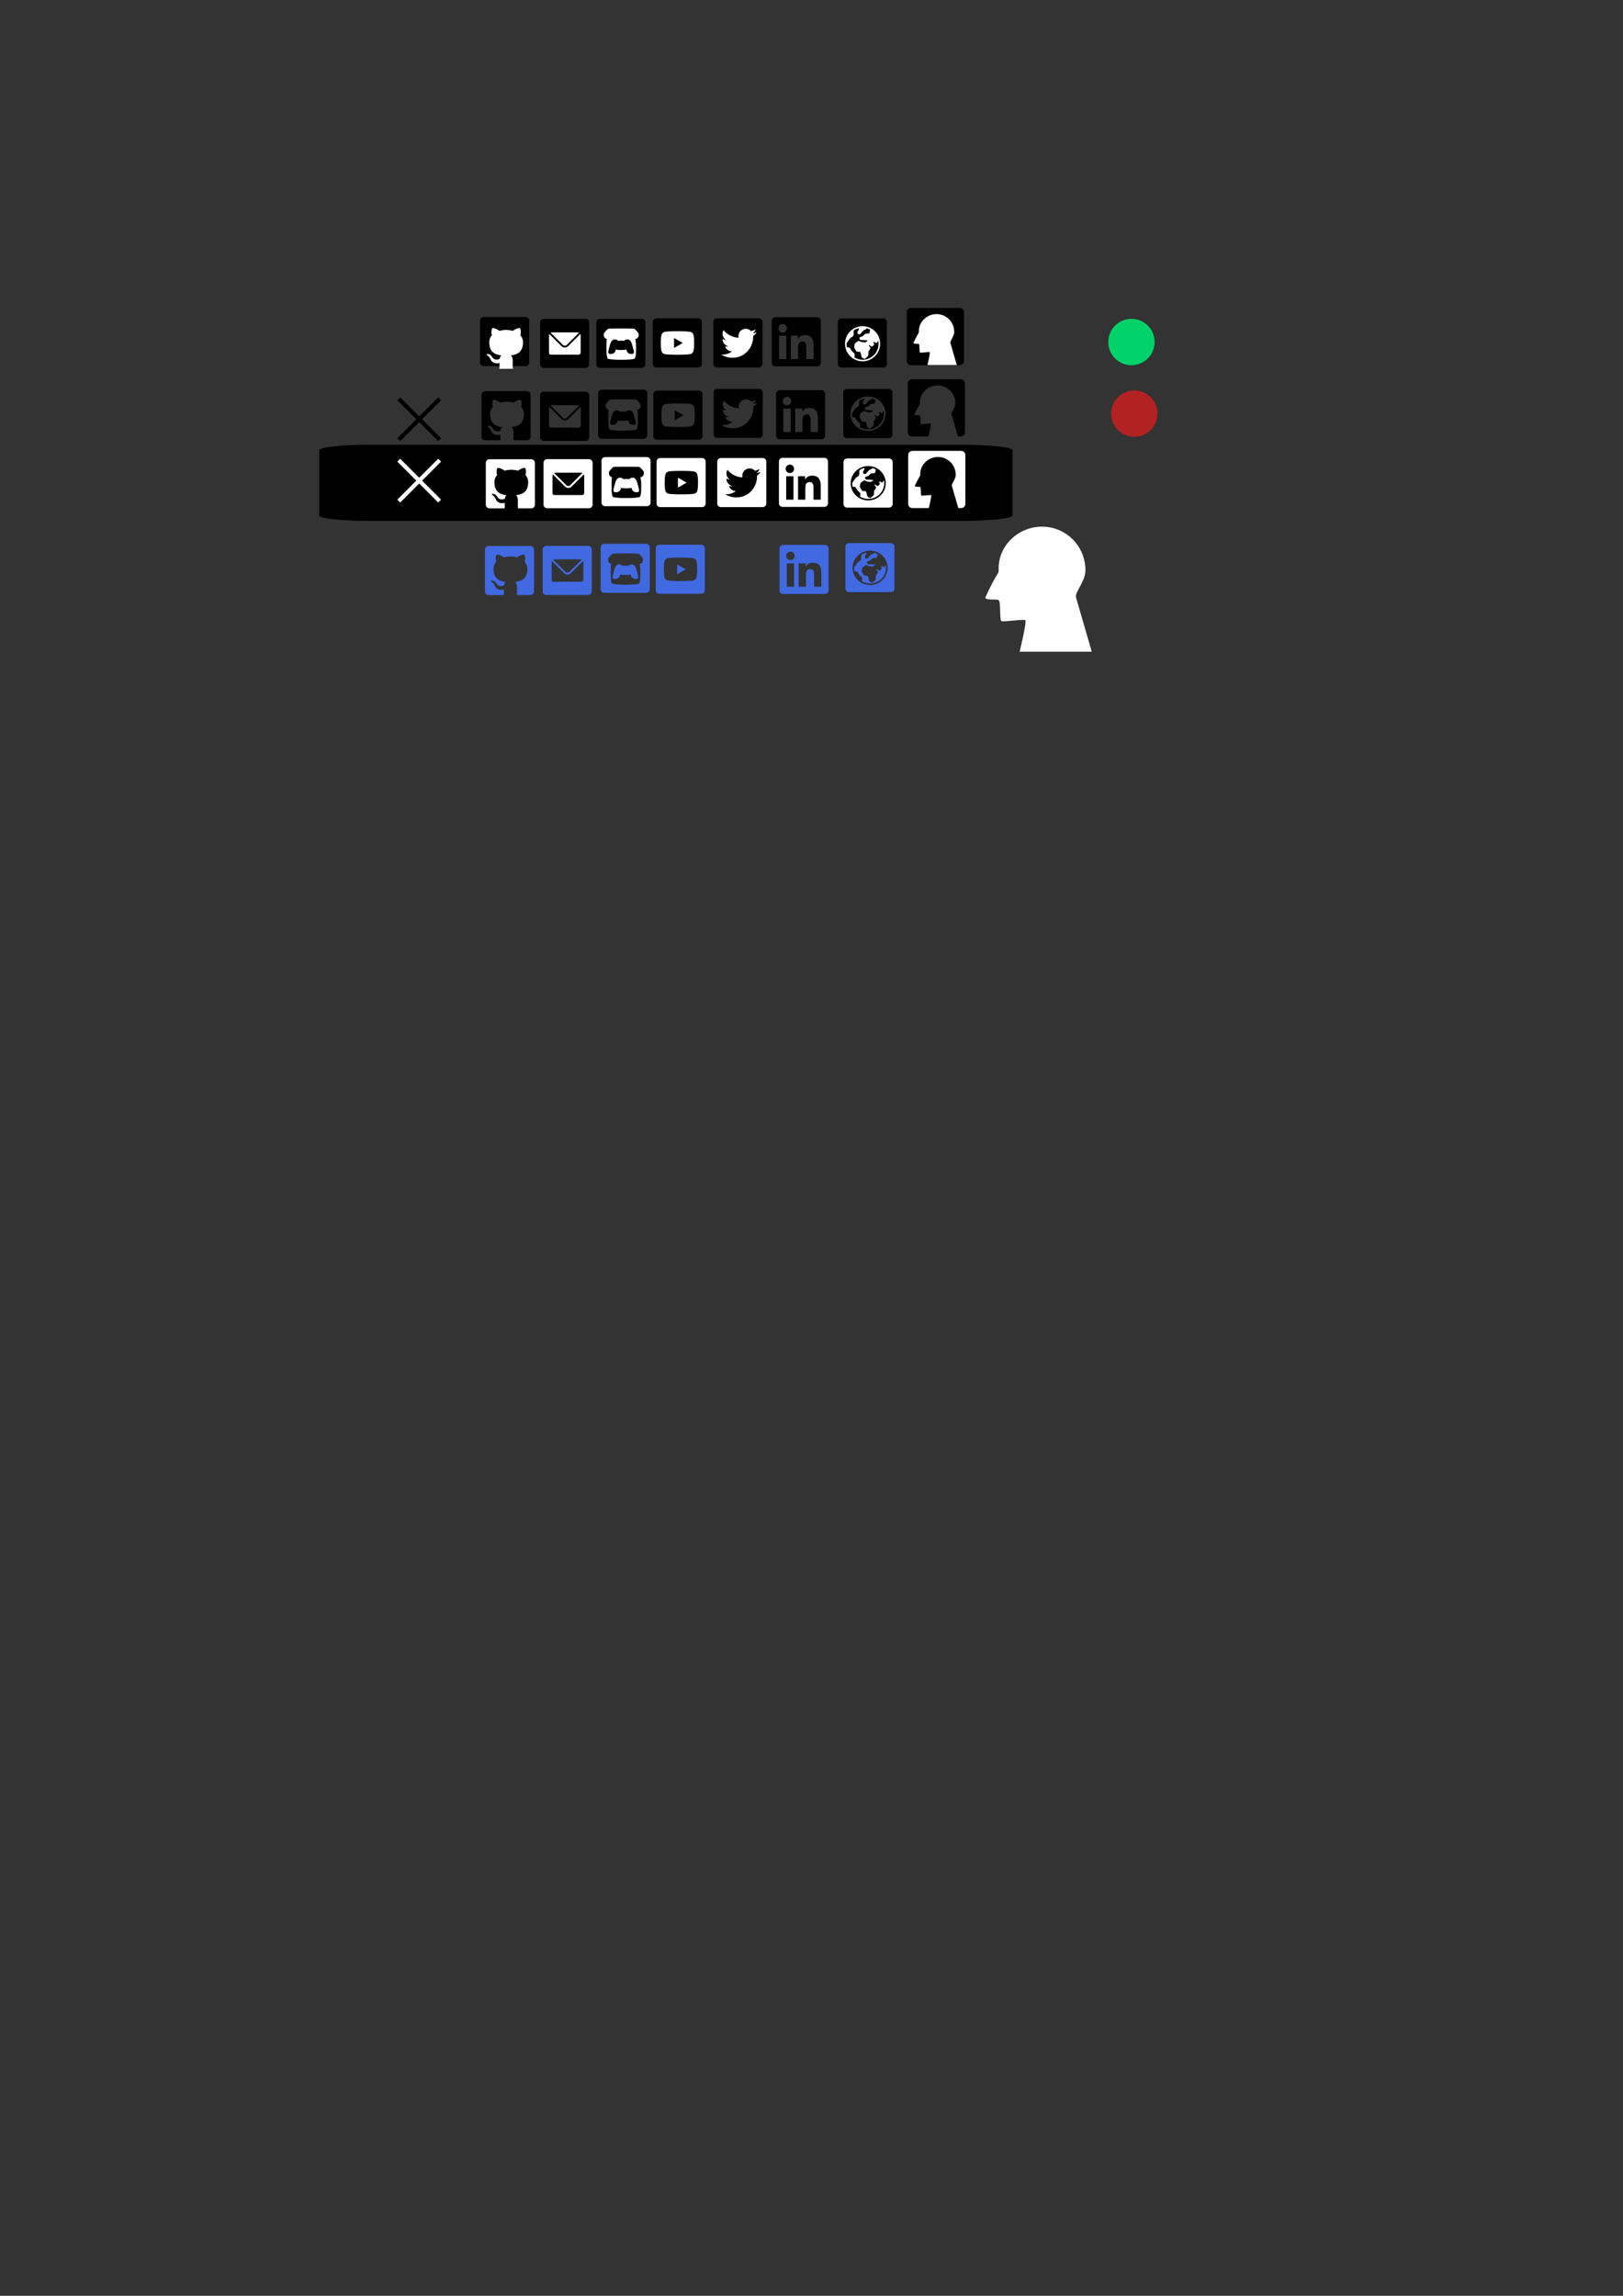 <?xml version="1.0" encoding="UTF-8" standalone="no"?>
<!-- Created with Inkscape (http://www.inkscape.org/) -->

<svg
   width="210mm"
   height="297mm"
   viewBox="0 0 210 297"
   version="1.1"
   id="svg8"
   inkscape:version="1.1.2 (b8e25be833, 2022-02-05)"
   sodipodi:docname="spritesheet.svg"
   xmlns:inkscape="http://www.inkscape.org/namespaces/inkscape"
   xmlns:sodipodi="http://sodipodi.sourceforge.net/DTD/sodipodi-0.dtd"
   xmlns="http://www.w3.org/2000/svg"
   xmlns:svg="http://www.w3.org/2000/svg"
   xmlns:rdf="http://www.w3.org/1999/02/22-rdf-syntax-ns#"
   xmlns:cc="http://creativecommons.org/ns#"
   xmlns:dc="http://purl.org/dc/elements/1.1/">
  <rect x="0" y="0" width="210" height="297" fill="#333333" stroke="none"/>
  <defs
     id="defs2" />
  <sodipodi:namedview
     id="base"
     pagecolor="#ffffff"
     bordercolor="#666666"
     borderopacity="1.0"
     inkscape:pageopacity="0.0"
     inkscape:pageshadow="2"
     inkscape:zoom="5.656854"
     inkscape:cx="252.34874"
     inkscape:cy="230.07488"
     inkscape:document-units="mm"
     inkscape:current-layer="layer1"
     showgrid="true"
     inkscape:window-width="1920"
     inkscape:window-height="991"
     inkscape:window-x="-9"
     inkscape:window-y="-9"
     inkscape:window-maximized="1"
     inkscape:pagecheckerboard="0"
     inkscape:snap-text-baseline="true">
    <inkscape:grid
       type="xygrid"
       id="grid889" />
  </sodipodi:namedview>
  <g
     inkscape:label="Layer 1"
     inkscape:groupmode="layer"
     id="layer1">
    <path
       id="path983"
       d="m 105.267,46.455 h -0.94 v -1.473 c 0,-0.351 -0.007,-0.804 -0.49,-0.804 -0.49,0 -0.565,0.382 -0.565,0.778 v 1.499 h -0.94 v -3.03 h 0.903 v 0.413 h 0.012 c 0.126,-0.238 0.433,-0.489 0.892,-0.489 0.953,0 1.129,0.627 1.129,1.443 v 1.663 z m -3.998,-3.445 c -0.303,0 -0.546,-0.245 -0.546,-0.546 0,-0.301 0.243,-0.546 0.546,-0.546 0.302,0 0.546,0.245 0.546,0.546 0,0.301 -0.245,0.546 -0.546,0.546 z m 0.471,3.445 h -0.943 v -3.03 h 0.943 z m 3.997,-5.411 h -5.412 c -0.259,0 -0.469,0.205 -0.469,0.457 v 5.435 c 0,0.253 0.21,0.457 0.469,0.457 h 5.411 c 0.259,0 0.47,-0.205 0.47,-0.457 v -5.435 c 0,-0.253 -0.212,-0.457 -0.47,-0.457 z"
       inkscape:connector-curvature="0"
       style="stroke-width:0.265" />
    <path
       id="path983-2"
       d="m 98.182,41.186 h -5.412 c -0.259,0 -0.469,0.205 -0.469,0.457 v 5.435 c 0,0.253 0.21,0.457 0.469,0.457 h 5.411 c 0.259,0 0.47,-0.205 0.47,-0.457 v -5.435 c 0,-0.253 -0.212,-0.457 -0.47,-0.457 z"
       inkscape:connector-curvature="0"
       style="stroke-width:0.265"
       sodipodi:nodetypes="cssssssscc" />
    <path
       id="path852"
       d="m 97.909,42.981 a 1.919,1.919 0 0 1 -0.542,0.149 0.951,0.951 0 0 0 0.415,-0.523 c -0.183,0.107 -0.385,0.184 -0.6,0.227 a 0.944,0.944 0 0 0 -1.609,0.86 c -0.785,-0.037 -1.48,-0.414 -1.946,-0.984 a 0.925,0.925 0 0 0 -0.128,0.475 c 0,0.328 0.167,0.617 0.42,0.786 a 0.941,0.941 0 0 1 -0.428,-0.118 v 0.012 a 0.945,0.945 0 0 0 0.757,0.926 0.959,0.959 0 0 1 -0.424,0.016 0.947,0.947 0 0 0 0.884,0.656 1.894,1.894 0 0 1 -1.171,0.404 c -0.075,0 -0.149,-0.004 -0.225,-0.013 a 2.686,2.686 0 0 0 1.45,0.424 c 1.737,0 2.686,-1.439 2.686,-2.684 0,-0.04 0,-0.081 -0.003,-0.121 a 1.907,1.907 0 0 0 0.472,-0.489 z"
       inkscape:connector-curvature="0"
       style="fill:#ffffff;fill-opacity:1;stroke:none;stroke-width:0.265;stroke-opacity:0" />
    <path
       id="path983-2-6"
       d="M 90.336,41.188 H 84.925 c -0.259,0 -0.469,0.205 -0.469,0.457 v 5.435 c 0,0.253 0.21,0.457 0.469,0.457 h 5.411 c 0.259,0 0.47,-0.205 0.47,-0.457 v -5.435 c 0,-0.253 -0.212,-0.457 -0.47,-0.457 z"
       inkscape:connector-curvature="0"
       style="stroke-width:0.265"
       sodipodi:nodetypes="cssssssscc" />
    <path
       id="path865"
       d="m 89.727,43.325 a 0.542,0.542 0 0 0 -0.382,-0.384 c -0.336,-0.091 -1.686,-0.091 -1.686,-0.091 0,0 -1.35,0 -1.686,0.091 a 0.542,0.542 0 0 0 -0.381,0.384 c -0.09,0.339 -0.09,1.045 -0.09,1.045 0,0 0,0.707 0.09,1.045 a 0.542,0.542 0 0 0 0.382,0.384 c 0.336,0.091 1.686,0.091 1.686,0.091 0,0 1.349,0 1.686,-0.091 a 0.542,0.542 0 0 0 0.382,-0.384 c 0.09,-0.339 0.09,-1.045 0.09,-1.045 0,0 0,-0.707 -0.09,-1.045 z m -2.509,1.687 v -1.283 l 1.128,0.642 z"
       inkscape:connector-curvature="0"
       style="fill:#ffffff;fill-opacity:1;stroke-width:0.265" />
    <path
       id="path983-2-6-2"
       d="m 75.765,41.252 h -5.412 c -0.259,0 -0.469,0.205 -0.469,0.457 v 5.435 c 0,0.253 0.21,0.457 0.469,0.457 h 5.411 c 0.259,0 0.47,-0.205 0.47,-0.457 V 41.71 c 0,-0.253 -0.212,-0.457 -0.47,-0.457 z"
       inkscape:connector-curvature="0"
       style="stroke-width:0.265"
       sodipodi:nodetypes="cssssssscc" />
    <g
       style="fill:#ffffff;fill-opacity:1;stroke-width:33.049"
       id="g895"
       transform="matrix(0.008,0,0,0.008,71.035,42.391)">
      <g
         style="fill:#ffffff;fill-opacity:1;stroke-width:33.049"
         id="g893">
        <path
           sodipodi:nodetypes="cccssc"
           style="fill:#ffffff;fill-opacity:1;stroke-width:33.049"
           inkscape:connector-curvature="0"
           d="M 507.49,101.721 327.695,280.613 503.161,426.027 C 508.916,420.272 512,415.73 512,408.804 V 121 c 0,-6.927 -1.703,-13.412 -4.51,-19.279 z"
           id="path891" />
      </g>
    </g>
    <g
       style="fill:#ffffff;fill-opacity:1;stroke-width:33.049"
       id="g901"
       transform="matrix(0.008,0,0,0.008,71.035,42.391)">
      <g
         style="fill:#ffffff;fill-opacity:1;stroke-width:33.049"
         id="g899">
        <path
           style="fill:#ffffff;fill-opacity:1;stroke-width:33.049"
           inkscape:connector-curvature="0"
           d="M 467,76 H 45 c -6.927,0 -13.412,1.703 -19.279,4.51 l 198.463,197.463 c 17.548,17.548 46.084,17.548 63.632,0 L 486.279,80.51 C 480.412,77.703 473.927,76 467,76 Z"
           id="path897" />
      </g>
    </g>
    <g
       style="fill:#ffffff;fill-opacity:1;stroke-width:33.049"
       id="g907"
       transform="matrix(0.008,0,0,0.008,71.035,42.391)">
      <g
         style="fill:#ffffff;fill-opacity:1;stroke-width:33.049"
         id="g905">
        <path
           sodipodi:nodetypes="cssccc"
           style="fill:#ffffff;fill-opacity:1;stroke-width:33.049"
           inkscape:connector-curvature="0"
           d="M 4.51,101.721 C 1.703,107.588 -0.006,114.073 0,121 l 0.254,285.006 c 0.006,6.927 -0.857,12.018 5.819,20.561 L 184.484,280.808 Z"
           id="path903" />
      </g>
    </g>
    <g
       style="fill:#ffffff;fill-opacity:1;stroke-width:33.049"
       id="g913"
       transform="matrix(0.008,0,0,0.008,71.035,42.391)">
      <g
         style="fill:#ffffff;fill-opacity:1;stroke-width:33.049"
         id="g911">
        <path
           sodipodi:nodetypes="cscccsscc"
           style="fill:#ffffff;fill-opacity:1;stroke-width:33.049"
           inkscape:connector-curvature="0"
           d="m 331,277.211 -21.973,21.973 c -29.239,29.239 -76.816,29.239 -106.055,0 L 181,277.211 5.714,426.049 C 10.255,432.074 21.887,436.002 28.814,436 l 451.674,-0.135 c 6.927,-0.002 17.132,-4.308 22.887,-10.063 z"
           id="path909" />
      </g>
    </g>
    <g
       style="fill:#ffffff;fill-opacity:1;stroke-width:33.049"
       id="g915"
       transform="matrix(0.008,0,0,0.008,71.035,42.391)" />
    <g
       style="fill:#ffffff;fill-opacity:1;stroke-width:33.049"
       id="g917"
       transform="matrix(0.008,0,0,0.008,71.035,42.391)" />
    <g
       style="fill:#ffffff;fill-opacity:1;stroke-width:33.049"
       id="g919"
       transform="matrix(0.008,0,0,0.008,71.035,42.391)" />
    <g
       style="fill:#ffffff;fill-opacity:1;stroke-width:33.049"
       id="g921"
       transform="matrix(0.008,0,0,0.008,71.035,42.391)" />
    <g
       style="fill:#ffffff;fill-opacity:1;stroke-width:33.049"
       id="g923"
       transform="matrix(0.008,0,0,0.008,71.035,42.391)" />
    <g
       style="fill:#ffffff;fill-opacity:1;stroke-width:33.049"
       id="g925"
       transform="matrix(0.008,0,0,0.008,71.035,42.391)" />
    <g
       style="fill:#ffffff;fill-opacity:1;stroke-width:33.049"
       id="g927"
       transform="matrix(0.008,0,0,0.008,71.035,42.391)" />
    <g
       style="fill:#ffffff;fill-opacity:1;stroke-width:33.049"
       id="g929"
       transform="matrix(0.008,0,0,0.008,71.035,42.391)" />
    <g
       style="fill:#ffffff;fill-opacity:1;stroke-width:33.049"
       id="g931"
       transform="matrix(0.008,0,0,0.008,71.035,42.391)" />
    <g
       style="fill:#ffffff;fill-opacity:1;stroke-width:33.049"
       id="g933"
       transform="matrix(0.008,0,0,0.008,71.035,42.391)" />
    <g
       style="fill:#ffffff;fill-opacity:1;stroke-width:33.049"
       id="g935"
       transform="matrix(0.008,0,0,0.008,71.035,42.391)" />
    <g
       style="fill:#ffffff;fill-opacity:1;stroke-width:33.049"
       id="g937"
       transform="matrix(0.008,0,0,0.008,71.035,42.391)" />
    <g
       style="fill:#ffffff;fill-opacity:1;stroke-width:33.049"
       id="g939"
       transform="matrix(0.008,0,0,0.008,71.035,42.391)" />
    <g
       style="fill:#ffffff;fill-opacity:1;stroke-width:33.049"
       id="g941"
       transform="matrix(0.008,0,0,0.008,71.035,42.391)" />
    <g
       style="fill:#ffffff;fill-opacity:1;stroke-width:33.049"
       id="g943"
       transform="matrix(0.008,0,0,0.008,71.035,42.391)" />
    <path
       id="path983-2-6-1-3"
       d="m 67.999,41.01 h -5.412 c -0.259,0 -0.469,0.205 -0.469,0.457 v 5.435 c 0,0.253 0.21,0.457 0.469,0.457 h 5.411 c 0.259,0 0.47,-0.205 0.47,-0.457 v -5.435 c 0,-0.253 -0.212,-0.457 -0.47,-0.457 z"
       inkscape:connector-curvature="0"
       style="stroke-width:0.265"
       sodipodi:nodetypes="cssssssscc" />
    <path
       id="path839"
       d="m 64.406,47.714 c 0.172,0.032 0.235,-0.074 0.235,-0.165 0,-0.082 -0.003,-0.297 -0.004,-0.584 -0.955,0.207 -1.156,-0.461 -1.156,-0.461 -0.156,-0.396 -0.382,-0.502 -0.382,-0.502 -0.311,-0.213 0.024,-0.209 0.024,-0.209 0.345,0.024 0.526,0.354 0.526,0.354 0.306,0.525 0.803,0.373 1,0.285 0.031,-0.222 0.119,-0.373 0.217,-0.459 -0.762,-0.086 -1.563,-0.381 -1.563,-1.696 0,-0.375 0.133,-0.681 0.353,-0.921 -0.039,-0.087 -0.154,-0.436 0.03,-0.908 0,0 0.287,-0.092 0.944,0.352 0.275,-0.076 0.566,-0.114 0.858,-0.116 0.292,0.002 0.584,0.039 0.858,0.116 0.652,-0.444 0.94,-0.352 0.94,-0.352 0.184,0.473 0.069,0.822 0.034,0.908 0.219,0.24 0.352,0.546 0.352,0.921 0,1.319 -0.802,1.609 -1.566,1.693 0.12,0.103 0.232,0.314 0.232,0.635 0,0.459 -0.004,0.828 -0.004,0.94 0,0.09 0.06,0.197 0.236,0.163"
       inkscape:connector-curvature="0"
       style="fill:#ffffff;fill-opacity:1;stroke-width:0.265"
       sodipodi:nodetypes="cscccccccscccccccscssc" />
    <path
       id="path983-0"
       d="m 105.827,55.883 h -0.94 v -1.473 c 0,-0.351 -0.007,-0.804 -0.49,-0.804 -0.49,0 -0.565,0.382 -0.565,0.778 v 1.499 h -0.94 v -3.03 h 0.903 v 0.413 h 0.012 c 0.126,-0.238 0.433,-0.489 0.892,-0.489 0.953,0 1.129,0.627 1.129,1.443 v 1.663 z m -3.998,-3.445 c -0.303,0 -0.546,-0.245 -0.546,-0.546 0,-0.301 0.243,-0.546 0.546,-0.546 0.302,0 0.546,0.245 0.546,0.546 0,0.301 -0.245,0.546 -0.546,0.546 z m 0.471,3.445 h -0.943 v -3.03 h 0.943 z m 3.997,-5.411 h -5.412 c -0.259,0 -0.469,0.205 -0.469,0.457 v 5.435 c 0,0.253 0.21,0.457 0.469,0.457 h 5.411 c 0.259,0 0.47,-0.205 0.47,-0.457 v -5.435 c 0,-0.253 -0.212,-0.457 -0.47,-0.457 z"
       inkscape:connector-curvature="0"
       style="stroke-width:0.265" />
    <path
       style="stroke-width:0.265"
       d="m 92.808,50.308 c -0.259,0 -0.468,0.205 -0.468,0.457 v 5.435 c 0,0.253 0.209,0.457 0.468,0.457 h 5.411 c 0.259,0 0.471,-0.204 0.471,-0.457 v -5.435 c 0,-0.252 -0.211,-0.457 -0.47,-0.457 z m 3.74,1.349 a 0.944,0.944 0 0 1 0.672,0.299 c 0.215,-0.043 0.417,-0.121 0.6,-0.227 a 0.951,0.951 0 0 1 -0.415,0.523 1.919,1.919 0 0 0 0.542,-0.149 l 0.009,0.004 a 1.907,1.907 0 0 1 -0.472,0.489 c 0.003,0.04 0.003,0.08 0.003,0.12 0,1.245 -0.949,2.684 -2.687,2.684 A 2.686,2.686 0 0 1 93.351,54.977 c 0.075,0.009 0.149,0.013 0.224,0.013 a 1.894,1.894 0 0 0 1.171,-0.404 0.947,0.947 0 0 1 -0.883,-0.656 0.959,0.959 0 0 0 0.424,-0.017 0.945,0.945 0 0 1 -0.757,-0.926 v -0.012 a 0.941,0.941 0 0 0 0.427,0.118 c -0.253,-0.169 -0.42,-0.458 -0.42,-0.786 a 0.925,0.925 0 0 1 0.128,-0.475 c 0.466,0.57 1.161,0.947 1.946,0.984 a 0.944,0.944 0 0 1 0.937,-1.16 z"
       id="path983-2-7"
       inkscape:connector-curvature="0" />
    <path
       style="stroke-width:1"
       d="M 320.766 190.68 C 319.787 190.68 318.996 191.453 318.996 192.408 L 318.996 212.951 C 318.996 213.907 319.787 214.68 320.766 214.68 L 341.217 214.68 C 342.195 214.68 342.996 213.907 342.996 212.951 L 342.996 192.408 C 342.996 191.454 342.197 190.682 341.221 190.68 L 320.766 190.68 z M 331.102 196.959 C 331.102 196.959 336.203 196.958 337.475 197.301 A 2.05 2.05 0 0 1 338.916 198.754 C 339.257 200.034 339.258 202.705 339.258 202.705 C 339.258 202.705 339.258 205.376 338.918 206.656 A 2.049 2.049 0 0 1 337.475 208.107 C 336.202 208.451 331.102 208.451 331.102 208.451 C 331.102 208.451 326.002 208.451 324.73 208.107 A 2.05 2.05 0 0 1 323.289 206.656 C 322.948 205.376 322.947 202.705 322.947 202.705 C 322.947 202.705 322.948 200.034 323.289 198.754 A 2.05 2.05 0 0 1 324.73 197.301 C 326.003 196.958 331.102 196.959 331.102 196.959 z M 329.434 200.279 L 329.434 205.129 L 333.697 202.705 L 329.434 200.279 z "
       transform="scale(0.265)"
       id="path983-2-6-3" />
    <path
       style="stroke-width:0.265"
       d="m 62.771,50.607 c -0.259,0 -0.468,0.205 -0.468,0.457 v 5.435 c 0,0.253 0.209,0.457 0.468,0.457 h 1.932 c 0.035,-0.034 0.051,-0.082 0.051,-0.126 0,-0.082 -0.003,-0.297 -0.004,-0.583 -0.955,0.207 -1.156,-0.46 -1.156,-0.46 -0.156,-0.396 -0.382,-0.502 -0.382,-0.502 -0.311,-0.213 0.024,-0.208 0.024,-0.208 0.345,0.024 0.526,0.353 0.526,0.353 0.306,0.525 0.804,0.374 1,0.286 0.031,-0.222 0.119,-0.374 0.218,-0.459 -0.762,-0.086 -1.564,-0.381 -1.564,-1.696 0,-0.375 0.133,-0.681 0.353,-0.921 -0.039,-0.087 -0.155,-0.436 0.03,-0.908 0,0 0.288,-0.092 0.944,0.352 0.275,-0.076 0.566,-0.114 0.858,-0.116 0.292,0.002 0.584,0.039 0.858,0.116 0.652,-0.444 0.939,-0.352 0.939,-0.352 0.184,0.473 0.068,0.822 0.034,0.908 0.219,0.24 0.352,0.547 0.352,0.921 0,1.319 -0.802,1.609 -1.566,1.693 0.12,0.103 0.232,0.313 0.232,0.635 0,0.459 -0.004,0.828 -0.004,0.94 0,0.045 0.015,0.095 0.053,0.129 h 1.684 c 0.259,0 0.471,-0.204 0.471,-0.457 v -5.435 c 0,-0.252 -0.211,-0.457 -0.47,-0.457 z"
       id="path983-2-6-1-3-4"
       inkscape:connector-curvature="0" />
    <path
       id="path983-2-6-1"
       d="m 83.039,41.247 h -5.412 c -0.259,0 -0.469,0.205 -0.469,0.457 v 5.435 c 0,0.253 0.21,0.457 0.469,0.457 h 5.411 c 0.259,0 0.47,-0.205 0.47,-0.457 V 41.705 c 0,-0.253 -0.212,-0.457 -0.47,-0.457 z"
       inkscape:connector-curvature="0"
       style="stroke-width:0.265"
       sodipodi:nodetypes="cssssssscc" />
    <path
       id="path878"
       d="m 78.716,42.516 c -0.197,0.117 -0.584,0.562 -0.588,0.679 v 0.193 c 0,0.245 0.229,0.46 0.437,0.46 1.129,-0.394 2.551,-0.034 3.635,0 0.207,0 0.436,-0.216 0.436,-0.46 v -0.193 c -0.004,-0.116 -0.391,-0.562 -0.588,-0.679 -0.611,-0.021 -1.035,-0.025 -1.666,-0.025 -0.632,0 -1.493,0.01 -1.666,0.025 z m -0.212,1.3 c -0.02,0.209 -0.03,0.578 -0.033,0.723 v 9.53e-4 l -0.001,0.219 c 0.004,0.438 -0.043,1.421 0.193,1.663 0.367,0.085 1.042,0.124 1.719,0.125 0.677,0 1.352,-0.039 1.719,-0.125 0.237,-0.241 0.19,-1.224 0.193,-1.662 l -0.001,-0.219 v -7.93e-4 c -0.003,-0.146 -0.074,-0.503 -0.094,-0.712 -0.518,-0.173 -3.089,-0.474 -3.695,-0.011 z m 1.013,0.095 v 3.7e-4 c 0.149,3.71e-4 0.282,0 0.446,0.179 0.129,-0.014 0.264,-0.02 0.399,-0.02 0.135,0 0.27,0.007 0.399,0.02 0.164,-0.179 0.296,-0.178 0.446,-0.179 0.071,0 0.352,0 0.549,0.551 l 0.211,0.757 c 0.156,0.563 -0.05,0.576 -0.307,0.577 -0.381,-0.014 -0.593,-0.291 -0.593,-0.568 -0.211,0.035 -0.458,0.052 -0.704,0.052 -0.246,0 -0.493,-0.017 -0.704,-0.052 0,0.277 -0.211,0.554 -0.593,0.568 -0.257,-7.93e-4 -0.464,-0.014 -0.307,-0.577 l 0.211,-0.756 c 0.196,-0.551 0.478,-0.551 0.549,-0.551 z"
       inkscape:connector-curvature="0"
       style="fill:#ffffff;fill-opacity:1;stroke-width:0.265"
       sodipodi:nodetypes="scsscscsscscsscccccccccccccccccccccccccc" />
    <path
       style="stroke-width:1"
       d="M 293.826 190.221 C 292.847 190.221 292.057 190.994 292.057 191.949 L 292.057 212.492 C 292.057 213.448 292.847 214.221 293.826 214.221 L 314.277 214.221 C 315.255 214.221 316.057 213.448 316.057 212.492 L 316.057 191.949 C 316.057 190.996 315.257 190.223 314.281 190.221 L 293.826 190.221 z M 304.236 194.922 C 306.623 194.921 308.226 194.935 310.535 195.016 C 311.279 195.457 312.744 197.14 312.758 197.58 L 312.758 198.312 C 312.758 199.234 311.896 200.043 311.115 200.049 C 311.199 200.845 311.45 202.13 311.461 202.666 L 311.461 202.668 L 311.465 203.498 C 311.451 205.155 311.629 208.868 310.734 209.779 C 309.348 210.102 306.798 210.25 304.238 210.25 C 301.679 210.249 299.128 210.102 297.742 209.779 C 296.848 208.866 297.024 205.153 297.01 203.496 L 297.014 202.668 L 297.014 202.664 C 297.025 202.132 297.064 200.824 297.135 200.023 C 296.421 199.885 295.717 199.147 295.717 198.312 L 295.717 197.58 C 295.731 197.138 297.194 195.457 297.939 195.016 C 298.596 194.959 301.849 194.922 304.236 194.922 z M 300.969 200.289 C 300.702 200.289 299.638 200.29 298.896 202.373 L 298.1 205.232 C 297.509 207.359 298.289 207.411 299.262 207.414 C 300.704 207.36 301.502 206.313 301.502 205.266 C 302.3 205.396 303.231 205.461 304.162 205.461 C 305.094 205.46 306.026 205.396 306.824 205.266 C 306.824 206.313 307.623 207.359 309.064 207.412 C 310.037 207.411 310.817 207.359 310.227 205.232 L 309.43 202.373 C 308.688 200.29 307.622 200.289 307.355 200.289 C 306.792 200.291 306.292 200.29 305.672 200.967 C 305.184 200.916 304.673 200.891 304.162 200.891 C 303.652 200.89 303.142 200.916 302.654 200.967 C 302.034 200.29 301.533 200.29 300.969 200.289 z "
       transform="scale(0.265)"
       id="path983-2-6-1-6" />
    <g
       id="g893-1"
       style="fill:#ffffff;fill-opacity:1;stroke-width:33.049"
       transform="matrix(0.008,0,0,0.008,70.934,51.745)" />
    <g
       style="fill:#ffffff;fill-opacity:1;stroke-width:33.049"
       id="g915-6"
       transform="matrix(0.008,0,0,0.008,69.942,57.566)" />
    <g
       style="fill:#ffffff;fill-opacity:1;stroke-width:33.049"
       id="g917-0"
       transform="matrix(0.008,0,0,0.008,69.942,57.566)" />
    <g
       style="fill:#ffffff;fill-opacity:1;stroke-width:33.049"
       id="g919-7"
       transform="matrix(0.008,0,0,0.008,69.942,57.566)" />
    <g
       style="fill:#ffffff;fill-opacity:1;stroke-width:33.049"
       id="g921-6"
       transform="matrix(0.008,0,0,0.008,69.942,57.566)" />
    <g
       style="fill:#ffffff;fill-opacity:1;stroke-width:33.049"
       id="g923-7"
       transform="matrix(0.008,0,0,0.008,69.942,57.566)" />
    <g
       style="fill:#ffffff;fill-opacity:1;stroke-width:33.049"
       id="g925-4"
       transform="matrix(0.008,0,0,0.008,69.942,57.566)" />
    <g
       style="fill:#ffffff;fill-opacity:1;stroke-width:33.049"
       id="g927-0"
       transform="matrix(0.008,0,0,0.008,69.942,57.566)" />
    <g
       style="fill:#ffffff;fill-opacity:1;stroke-width:33.049"
       id="g929-4"
       transform="matrix(0.008,0,0,0.008,69.942,57.566)" />
    <g
       style="fill:#ffffff;fill-opacity:1;stroke-width:33.049"
       id="g931-6"
       transform="matrix(0.008,0,0,0.008,69.942,57.566)" />
    <g
       style="fill:#ffffff;fill-opacity:1;stroke-width:33.049"
       id="g933-4"
       transform="matrix(0.008,0,0,0.008,69.942,57.566)" />
    <g
       style="fill:#ffffff;fill-opacity:1;stroke-width:33.049"
       id="g935-2"
       transform="matrix(0.008,0,0,0.008,69.942,57.566)" />
    <g
       style="fill:#ffffff;fill-opacity:1;stroke-width:33.049"
       id="g937-1"
       transform="matrix(0.008,0,0,0.008,69.942,57.566)" />
    <g
       style="fill:#ffffff;fill-opacity:1;stroke-width:33.049"
       id="g939-8"
       transform="matrix(0.008,0,0,0.008,69.942,57.566)" />
    <g
       style="fill:#ffffff;fill-opacity:1;stroke-width:33.049"
       id="g941-7"
       transform="matrix(0.008,0,0,0.008,69.942,57.566)" />
    <g
       style="fill:#ffffff;fill-opacity:1;stroke-width:33.049"
       id="g943-8"
       transform="matrix(0.008,0,0,0.008,69.942,57.566)" />
    <path
       style="stroke-width:1"
       d="M 265.477 191.225 C 264.498 191.225 263.705 192 263.705 192.955 L 263.705 213.496 C 263.705 214.452 264.498 215.225 265.477 215.225 L 285.928 215.225 C 286.906 215.225 287.705 214.452 287.705 213.496 L 287.705 192.955 C 287.705 192.001 286.908 191.227 285.932 191.225 L 265.477 191.225 z M 269.414 197.826 L 282.182 197.826 C 282.391 197.826 282.588 197.878 282.766 197.963 L 276.76 203.938 C 276.229 204.468 275.367 204.468 274.836 203.938 L 268.83 197.963 C 269.008 197.878 269.204 197.826 269.414 197.826 z M 268.232 198.648 L 273.57 203.961 L 273.572 203.959 L 274.238 204.625 C 275.123 205.51 276.563 205.51 277.447 204.625 L 278.111 203.959 L 278.113 203.961 L 283.451 198.648 C 283.536 198.826 283.588 199.023 283.588 199.232 L 283.588 207.941 C 283.588 208.147 283.497 208.285 283.328 208.455 C 283.327 208.456 283.325 208.456 283.324 208.457 C 283.322 208.459 283.322 208.461 283.32 208.463 L 283.318 208.461 C 283.143 208.631 282.841 208.76 282.635 208.76 L 268.969 208.764 C 268.764 208.764 268.427 208.649 268.283 208.475 L 268.279 208.479 C 268.276 208.474 268.277 208.471 268.273 208.467 C 268.272 208.465 268.271 208.464 268.27 208.463 L 268.271 208.461 C 268.086 208.214 268.104 208.06 268.104 207.855 L 268.096 199.232 C 268.096 199.023 268.147 198.826 268.232 198.648 z "
       id="path983-2-6-2-9"
       transform="scale(0.265)" />
    <path
       id="path983-2-1"
       d="M 124.365,57.532 H 47.915 c -3.659,0 -6.619,0.318 -6.619,0.71 v 8.436 c 0,0.393 2.96,0.71 6.619,0.71 h 76.439 c 3.655,0 6.646,-0.317 6.646,-0.71 v -8.436 c 0,-0.392 -2.99,-0.71 -6.646,-0.71 z"
       inkscape:connector-curvature="0"
       style="stroke-width:0.295"
       sodipodi:nodetypes="cssssssscc" />
    <path
       id="path983-0-0"
       d="m 106.196,64.64 h -0.94 v -1.473 c 0,-0.351 -0.007,-0.804 -0.49,-0.804 -0.49,0 -0.565,0.382 -0.565,0.778 v 1.499 h -0.94 v -3.03 h 0.903 v 0.413 h 0.012 c 0.126,-0.238 0.433,-0.489 0.892,-0.489 0.953,0 1.129,0.627 1.129,1.443 V 64.64 Z M 102.198,61.195 c -0.303,0 -0.546,-0.245 -0.546,-0.546 0,-0.301 0.243,-0.546 0.546,-0.546 0.302,0 0.546,0.245 0.546,0.546 0,0.301 -0.245,0.546 -0.546,0.546 z m 0.471,3.445 h -0.943 v -3.03 h 0.943 z m 3.997,-5.411 h -5.412 c -0.259,0 -0.469,0.205 -0.469,0.457 v 5.435 c 0,0.253 0.21,0.457 0.469,0.457 h 5.411 c 0.259,0 0.47,-0.205 0.47,-0.457 v -5.435 c 0,-0.253 -0.212,-0.457 -0.47,-0.457 z"
       inkscape:connector-curvature="0"
       style="stroke-width:0.265;fill:#ffffff;fill-opacity:1" />
    <path
       inkscape:connector-curvature="0"
       style="stroke-width:0.265;fill:#ffffff;fill-opacity:1"
       d="m 93.271,59.252 c -0.259,0 -0.468,0.205 -0.468,0.457 v 5.435 c 0,0.253 0.209,0.457 0.468,0.457 h 5.411 c 0.259,0 0.471,-0.204 0.471,-0.457 v -5.435 c 0,-0.252 -0.211,-0.457 -0.47,-0.457 z m 3.74,1.349 a 0.944,0.944 0 0 1 0.672,0.299 c 0.215,-0.043 0.417,-0.121 0.6,-0.227 a 0.951,0.951 0 0 1 -0.415,0.523 1.919,1.919 0 0 0 0.542,-0.149 l 0.009,0.004 a 1.907,1.907 0 0 1 -0.472,0.489 c 0.003,0.04 0.003,0.08 0.003,0.12 0,1.245 -0.949,2.684 -2.687,2.684 A 2.686,2.686 0 0 1 93.813,63.921 c 0.075,0.009 0.149,0.013 0.224,0.013 a 1.894,1.894 0 0 0 1.171,-0.404 0.947,0.947 0 0 1 -0.883,-0.656 0.959,0.959 0 0 0 0.424,-0.017 0.945,0.945 0 0 1 -0.757,-0.926 v -0.012 a 0.941,0.941 0 0 0 0.427,0.118 c -0.253,-0.169 -0.42,-0.458 -0.42,-0.786 a 0.925,0.925 0 0 1 0.128,-0.475 c 0.466,0.57 1.161,0.947 1.946,0.984 a 0.944,0.944 0 0 1 0.937,-1.16 z"
       id="path983-2-7-6" />
    <path
       inkscape:connector-curvature="0"
       style="stroke-width:0.265;fill:#ffffff;fill-opacity:1"
       d="m 85.425,59.254 c -0.259,0 -0.468,0.205 -0.468,0.457 V 65.147 c 0,0.253 0.209,0.457 0.468,0.457 h 5.411 c 0.259,0 0.471,-0.204 0.471,-0.457 v -5.435 c 0,-0.252 -0.211,-0.457 -0.47,-0.457 z m 2.735,1.661 c 0,0 1.35,-2.65e-4 1.686,0.09 a 0.542,0.542 0 0 1 0.381,0.384 c 0.09,0.339 0.09,1.045 0.09,1.045 0,0 1.64e-4,0.707 -0.09,1.045 a 0.542,0.542 0 0 1 -0.382,0.384 c -0.337,0.091 -1.686,0.091 -1.686,0.091 0,0 -1.349,-1.4e-4 -1.686,-0.091 a 0.542,0.542 0 0 1 -0.381,-0.384 c -0.09,-0.339 -0.09,-1.045 -0.09,-1.045 0,0 1.72e-4,-0.707 0.09,-1.045 a 0.542,0.542 0 0 1 0.381,-0.384 c 0.337,-0.091 1.686,-0.09 1.686,-0.09 z m -0.441,0.879 v 1.283 l 1.128,-0.641 z"
       id="path983-2-6-3-5" />
    <path
       style="stroke-width:0.265;fill:#ffffff;fill-opacity:1"
       d="m 63.327,59.411 c -0.259,0 -0.468,0.205 -0.468,0.457 v 5.435 c 0,0.253 0.209,0.457 0.468,0.457 h 1.932 c 0.035,-0.034 0.051,-0.082 0.051,-0.126 0,-0.082 -0.003,-0.297 -0.004,-0.583 -0.955,0.207 -1.156,-0.46 -1.156,-0.46 -0.156,-0.396 -0.382,-0.502 -0.382,-0.502 -0.311,-0.213 0.024,-0.208 0.024,-0.208 0.345,0.024 0.526,0.353 0.526,0.353 0.306,0.525 0.804,0.374 1,0.286 0.031,-0.222 0.119,-0.374 0.218,-0.459 -0.762,-0.086 -1.564,-0.381 -1.564,-1.696 0,-0.375 0.133,-0.681 0.353,-0.921 -0.039,-0.087 -0.155,-0.436 0.03,-0.908 0,0 0.288,-0.092 0.944,0.352 0.275,-0.076 0.566,-0.114 0.858,-0.116 0.292,0.002 0.584,0.039 0.858,0.116 0.652,-0.444 0.939,-0.352 0.939,-0.352 0.184,0.473 0.068,0.822 0.034,0.908 0.219,0.24 0.352,0.547 0.352,0.921 0,1.319 -0.802,1.609 -1.566,1.693 0.12,0.103 0.232,0.313 0.232,0.635 0,0.459 -0.004,0.828 -0.004,0.94 0,0.045 0.015,0.095 0.053,0.129 h 1.684 c 0.259,0 0.471,-0.204 0.471,-0.457 v -5.435 c 0,-0.252 -0.211,-0.457 -0.47,-0.457 z"
       id="path983-2-6-1-3-4-3"
       inkscape:connector-curvature="0" />
    <path
       inkscape:connector-curvature="0"
       style="stroke-width:0.265;fill:#ffffff;fill-opacity:1"
       d="m 78.298,59.133 c -0.259,0 -0.468,0.205 -0.468,0.457 v 5.435 c 0,0.253 0.209,0.457 0.468,0.457 h 5.411 c 0.259,0 0.471,-0.204 0.471,-0.457 v -5.435 c 0,-0.252 -0.211,-0.457 -0.47,-0.457 z m 2.754,1.244 c 0.632,-1.82e-4 1.055,0.003 1.667,0.025 0.197,0.117 0.584,0.562 0.588,0.679 v 0.194 c 0,0.244 -0.228,0.458 -0.435,0.459 0.022,0.211 0.088,0.551 0.091,0.692 v 5.29e-4 l 0.001,0.22 c -0.004,0.438 0.043,1.421 -0.193,1.662 -0.367,0.085 -1.042,0.125 -1.719,0.125 -0.677,-1.88e-4 -1.352,-0.039 -1.719,-0.125 -0.237,-0.242 -0.19,-1.224 -0.194,-1.662 l 0.001,-0.219 v -0.001 c 0.003,-0.141 0.013,-0.487 0.032,-0.699 -0.189,-0.037 -0.375,-0.232 -0.375,-0.453 v -0.194 c 0.004,-0.117 0.391,-0.562 0.588,-0.679 0.174,-0.015 1.034,-0.025 1.666,-0.025 z m -0.865,1.42 c -0.07,0 -0.352,2.19e-4 -0.548,0.551 l -0.211,0.757 c -0.156,0.563 0.05,0.576 0.307,0.577 0.382,-0.014 0.593,-0.291 0.593,-0.568 0.211,0.035 0.457,0.052 0.704,0.052 0.246,-1.79e-4 0.493,-0.017 0.704,-0.052 0,0.277 0.211,0.554 0.593,0.568 0.257,-2.65e-4 0.464,-0.014 0.307,-0.577 l -0.211,-0.757 c -0.196,-0.551 -0.478,-0.551 -0.549,-0.551 -0.149,5.29e-4 -0.281,2.64e-4 -0.445,0.179 -0.129,-0.013 -0.264,-0.02 -0.399,-0.02 -0.135,-1.98e-4 -0.27,0.007 -0.399,0.02 -0.164,-0.179 -0.297,-0.179 -0.446,-0.179 z"
       id="path983-2-6-1-6-1" />
    <path
       inkscape:connector-curvature="0"
       style="stroke-width:0.265;fill:#ffffff;fill-opacity:1"
       d="m 70.797,59.399 c -0.259,0 -0.469,0.205 -0.469,0.458 v 5.435 c 0,0.253 0.21,0.457 0.469,0.457 h 5.411 c 0.259,0 0.47,-0.204 0.47,-0.457 v -5.435 c 0,-0.252 -0.211,-0.457 -0.469,-0.458 z m 1.042,1.747 h 3.378 c 0.055,0 0.108,0.014 0.155,0.036 l -1.589,1.581 c -0.14,0.14 -0.369,0.14 -0.509,0 l -1.589,-1.581 c 0.047,-0.022 0.099,-0.036 0.155,-0.036 z m -0.313,0.218 1.412,1.406 5.29e-4,-5.29e-4 0.176,0.176 c 0.234,0.234 0.615,0.234 0.849,0 l 0.176,-0.176 5.29e-4,5.29e-4 1.412,-1.406 c 0.022,0.047 0.036,0.099 0.036,0.155 v 2.304 c 0,0.054 -0.024,0.091 -0.069,0.136 -2.64e-4,2.65e-4 -7.93e-4,2.31e-4 -0.001,5.3e-4 -5.29e-4,5.29e-4 -5.29e-4,0.001 -0.001,0.002 l -5.29e-4,-5.3e-4 c -0.046,0.045 -0.126,0.079 -0.181,0.079 l -3.616,0.001 c -0.054,1.1e-5 -0.143,-0.03 -0.181,-0.076 l -0.001,0.001 c -0.001,-0.001 -5.29e-4,-0.002 -0.002,-0.003 -2.65e-4,-2.64e-4 -7.94e-4,-7.93e-4 -0.001,-0.001 l 5.29e-4,-5.29e-4 c -0.049,-0.065 -0.044,-0.106 -0.044,-0.16 l -0.002,-2.282 c -3.9e-5,-0.055 0.014,-0.108 0.036,-0.155 z"
       id="path983-2-6-2-9-2" />
    <g
       transform="matrix(0.265,0,0,0.265,27.762,84.255)"
       id="g19930"
       style="fill:#000000;fill-opacity:1;stroke:none;stroke-opacity:1" />
    <g
       transform="matrix(0.265,0,0,0.265,27.762,84.255)"
       id="g19932"
       style="fill:#000000;fill-opacity:1;stroke:none;stroke-opacity:1" />
    <g
       transform="matrix(0.265,0,0,0.265,27.762,84.255)"
       id="g19934"
       style="fill:#000000;fill-opacity:1;stroke:none;stroke-opacity:1" />
    <g
       transform="matrix(0.265,0,0,0.265,27.762,84.255)"
       id="g19936"
       style="fill:#000000;fill-opacity:1;stroke:none;stroke-opacity:1" />
    <g
       transform="matrix(0.265,0,0,0.265,27.762,84.255)"
       id="g19938"
       style="fill:#000000;fill-opacity:1;stroke:none;stroke-opacity:1" />
    <g
       transform="matrix(0.265,0,0,0.265,27.762,84.255)"
       id="g19940"
       style="fill:#000000;fill-opacity:1;stroke:none;stroke-opacity:1" />
    <g
       transform="matrix(0.265,0,0,0.265,27.762,84.255)"
       id="g19942"
       style="fill:#000000;fill-opacity:1;stroke:none;stroke-opacity:1" />
    <g
       transform="matrix(0.265,0,0,0.265,27.762,84.255)"
       id="g19944"
       style="fill:#000000;fill-opacity:1;stroke:none;stroke-opacity:1" />
    <g
       transform="matrix(0.265,0,0,0.265,27.762,84.255)"
       id="g19946"
       style="fill:#000000;fill-opacity:1;stroke:none;stroke-opacity:1" />
    <g
       transform="matrix(0.265,0,0,0.265,27.762,84.255)"
       id="g19948"
       style="fill:#000000;fill-opacity:1;stroke:none;stroke-opacity:1" />
    <g
       transform="matrix(0.265,0,0,0.265,27.762,84.255)"
       id="g19950"
       style="fill:#000000;fill-opacity:1;stroke:none;stroke-opacity:1" />
    <g
       transform="matrix(0.265,0,0,0.265,27.762,84.255)"
       id="g19952"
       style="fill:#000000;fill-opacity:1;stroke:none;stroke-opacity:1" />
    <g
       transform="matrix(0.265,0,0,0.265,27.762,84.255)"
       id="g19954"
       style="fill:#000000;fill-opacity:1;stroke:none;stroke-opacity:1" />
    <g
       transform="matrix(0.265,0,0,0.265,27.762,84.255)"
       id="g19956"
       style="fill:#000000;fill-opacity:1;stroke:none;stroke-opacity:1" />
    <g
       transform="matrix(0.265,0,0,0.265,27.762,84.255)"
       id="g19958"
       style="fill:#000000;fill-opacity:1;stroke:none;stroke-opacity:1" />
    <path
       id="path983-2-6-1-3-6"
       d="m 124.183,39.842 h -6.309 c -0.302,0 -0.546,0.239 -0.546,0.533 v 6.337 c 0,0.295 0.244,0.533 0.546,0.533 h 6.308 c 0.302,0 0.548,-0.238 0.548,-0.533 v -6.337 c 0,-0.295 -0.247,-0.533 -0.548,-0.533 z"
       inkscape:connector-curvature="0"
       style="fill:#000000;fill-opacity:1;stroke-width:0.265"
       sodipodi:nodetypes="cssssssscc" />
    <g
       transform="matrix(0.011,0,0,0.011,118.458,40.649)"
       id="g19928"
       style="fill:#ffffff;fill-opacity:1;stroke:none;stroke-width:23.979;stroke-opacity:1">
      <g
         id="g19926"
         style="fill:#ffffff;fill-opacity:1;stroke:none;stroke-width:23.979;stroke-opacity:1">
        <path
           inkscape:connector-curvature="0"
           d="m 255.266,-1.317 c -1.551,-0.059 -3.102,-0.1 -4.654,-0.124 -114.861,-1.773 -214.075,89.926 -211.186,204.764 0.648,25.751 -4.352,5.751 -62.96,132.52 -8.124,17.572 53.608,8.231 62.96,14.84 11.071,7.824 3.958,90.35 12.375,99.875 5.648,6.391 109.074,-10.206 115.625,-3.875 7.648,7.391 -27.367,151.078 -27.367,151.078 H 485.681 L 409.826,336.283 c -4.752,-22.209 43.57,-77.372 45.279,-121.748 C 459.528,99.746 370.057,3.105 255.266,-1.317 Z"
           id="path19924"
           style="fill:#ffffff;fill-opacity:1;stroke:none;stroke-width:23.979;stroke-opacity:1"
           sodipodi:nodetypes="ccsssssccccc" />
      </g>
    </g>
    <g
       transform="matrix(0.027,0,0,0.027,128.15,68.17)"
       id="g19928-2"
       style="fill:#ffffff;fill-opacity:1;stroke:none;stroke-width:9.95;stroke-opacity:1">
      <g
         id="g19926-3"
         style="fill:#ffffff;fill-opacity:1;stroke:none;stroke-width:9.95;stroke-opacity:1">
        <path
           inkscape:connector-curvature="0"
           d="m 255.266,-1.317 c -1.551,-0.059 -3.102,-0.1 -4.654,-0.124 -114.861,-1.773 -214.075,89.926 -211.186,204.764 0.648,25.751 -4.352,5.751 -62.96,132.52 -8.124,17.572 53.608,8.231 62.96,14.84 11.071,7.824 3.958,90.35 12.375,99.875 5.648,6.391 109.074,-10.206 115.625,-3.875 7.648,7.391 -27.367,151.078 -27.367,151.078 H 485.681 L 409.826,336.283 c -4.752,-22.209 43.57,-77.372 45.279,-121.748 C 459.528,99.746 370.057,3.105 255.266,-1.317 Z"
           id="path19924-0"
           style="fill:#ffffff;fill-opacity:1;stroke:none;stroke-width:9.95;stroke-opacity:1"
           sodipodi:nodetypes="ccsssssccccc" />
      </g>
    </g>
    <path
       style="fill:#000000;fill-opacity:1;stroke-width:0.265"
       d="m 118.006,49.065 c -0.302,0 -0.546,0.239 -0.546,0.533 v 6.337 c 0,0.295 0.244,0.533 0.546,0.533 h 2.129 c 0,0 0.386,-1.586 0.302,-1.667 -0.072,-0.07 -1.213,0.113 -1.275,0.043 -0.093,-0.105 -0.015,-1.015 -0.137,-1.102 -0.103,-0.073 -0.784,0.03 -0.695,-0.164 0.647,-1.399 0.702,-1.178 0.695,-1.462 -0.032,-1.267 1.063,-2.279 2.331,-2.259 0.017,2.65e-4 0.034,9e-4 0.051,0.002 1.267,0.049 2.254,1.115 2.205,2.382 -0.019,0.49 -0.552,1.098 -0.5,1.343 l 0.837,2.885 h 0.366 c 0.302,0 0.548,-0.238 0.548,-0.533 v -6.337 c 0,-0.294 -0.246,-0.533 -0.547,-0.533 z"
       id="path983-2-6-1-3-6-2"
       inkscape:connector-curvature="0" />
    <g
       style="fill:#ffffff;fill-opacity:1;stroke:none;stroke-width:23.979;stroke-opacity:1"
       id="g19926-9"
       transform="matrix(0.011,0,0,0.011,117.186,48.55)" />
    <path
       inkscape:connector-curvature="0"
       style="fill:#ffffff;fill-opacity:1;stroke-width:0.265"
       d="m 118.053,58.326 c -0.302,0 -0.546,0.239 -0.546,0.533 v 6.337 c 0,0.295 0.244,0.533 0.546,0.533 h 2.129 c 0,0 0.386,-1.586 0.302,-1.667 -0.072,-0.07 -1.213,0.113 -1.275,0.043 -0.093,-0.105 -0.015,-1.015 -0.137,-1.102 -0.103,-0.073 -0.784,0.03 -0.695,-0.164 0.647,-1.399 0.702,-1.178 0.695,-1.462 -0.032,-1.267 1.063,-2.279 2.331,-2.259 0.017,2.65e-4 0.034,7.94e-4 0.051,0.002 1.267,0.049 2.254,1.115 2.205,2.382 -0.019,0.49 -0.552,1.098 -0.5,1.343 l 0.837,2.885 h 0.366 c 0.302,0 0.548,-0.238 0.548,-0.533 V 58.859 c 0,-0.294 -0.246,-0.533 -0.547,-0.533 z"
       id="path983-2-6-1-3-6-2-8" />
    <path
       id="path983-2-3"
       d="m 114.289,41.197 h -5.412 c -0.259,0 -0.469,0.205 -0.469,0.457 v 5.435 c 0,0.253 0.21,0.457 0.469,0.457 h 5.411 c 0.259,0 0.47,-0.205 0.47,-0.457 v -5.435 c 0,-0.253 -0.212,-0.457 -0.47,-0.457 z"
       inkscape:connector-curvature="0"
       style="stroke-width:0.265"
       sodipodi:nodetypes="cssssssscc" />
    <g
       id="g4506"
       transform="matrix(0.011,0,0,0.011,109.064,41.346)"
       style="fill:#ffffff;fill-opacity:1;fill-rule:nonzero;stroke:none;stroke-width:24.359;stroke-opacity:1">
      <g
         id="g4504"
         style="fill:#ffffff;fill-opacity:1;fill-rule:nonzero;stroke:none;stroke-width:24.359;stroke-opacity:1"
         transform="translate(-5.275,4.614)">
        <path
           inkscape:connector-curvature="0"
           d="m 382.922,133.16 c -39.017,-39.017 -90.894,-60.506 -146.072,-60.506 -55.179,0 -107.055,21.488 -146.072,60.506 -39.017,39.017 -60.506,90.894 -60.506,146.072 0,55.179 21.488,107.055 60.506,146.072 39.017,39.017 90.894,60.506 146.072,60.506 55.179,0 107.056,-21.488 146.072,-60.506 39.017,-39.017 60.506,-90.894 60.506,-146.072 0,-55.179 -21.488,-107.055 -60.506,-146.072 z m -146.072,334.288 c -35.311,0 -68.377,-9.783 -96.645,-26.768 l 3.75,-30.422 c 0.891,-7.244 -1.799,-14.506 -7.189,-19.418 0,0 -23.485,-21.484 -23.688,-21.788 L 89.454,332.244 C 85.285,325.744 78.188,321.869 70.476,321.869 H 53.506 c -3.186,-13.705 -4.872,-27.978 -4.872,-42.637 0,-1.583 0.021,-3.16 0.06,-4.734 L 87.277,217.957 c 1.699,-2.498 3.838,-4.591 6.372,-6.234 l 19.758,-12.817 c 11.697,-7.584 18.684,-20.438 18.684,-34.374 v -41.592 c 17.825,-11.986 37.804,-20.999 59.221,-26.341 l 2.119,10.33 c 0.119,0.585 0.032,1.198 -0.249,1.724 l -15.414,29.015 c -0.963,1.812 -2.212,6.576 -2.212,6.576 -1.252,6.336 0.441,12.782 4.646,17.685 4.009,4.676 9.753,7.309 15.873,7.309 0.298,0 9.175,0.433 15.928,-7.325 l 34.018,-39.759 c 0.269,-0.315 0.615,-0.562 0.997,-0.716 l 21.832,-8.757 c 3.105,-1.245 5.898,-3.244 8.078,-5.779 l 8.241,-9.582 c 14.506,3.857 28.334,9.396 41.249,16.413 -0.213,0.487 -10.605,43.417 -10.605,43.417 -0.026,0.109 -0.119,0.19 -0.232,0.202 l -41.241,4.247 c -4.052,0.418 -7.915,2.187 -10.876,4.982 l -27.401,25.857 c -0.032,0.029 -0.069,0.052 -0.113,0.062 l -22.406,6.039 c -7.31,1.97 -12.659,8.095 -13.628,15.604 -0.968,7.509 2.652,14.79 9.223,18.552 2.506,1.433 5.353,2.274 8.234,2.432 l 74.632,4.086 c 0.099,0.006 0.187,0.066 0.228,0.157 l 2.464,5.516 c 0.052,0.115 0.015,0.252 -0.089,0.325 l -26.574,19.048 c -0.053,0.039 -0.115,0.056 -0.182,0.048 l -40.183,-4.378 -28.956,-12.08 c -6.084,-2.539 -13.13,-1.649 -18.393,2.321 l -29.888,22.551 c -3.914,2.953 -6.471,7.25 -7.2,12.099 l -4.897,32.551 c -0.626,4.167 0.194,8.47 2.307,12.115 l 19.466,33.564 c 3.041,5.244 8.462,8.688 14.501,9.214 l 34.217,2.976 c 0.101,0.009 0.19,0.076 0.226,0.173 l 7.486,20.103 7.789,35.619 c 1.108,5.064 4.309,9.472 8.782,12.094 l 16.952,9.93 c 2.921,1.712 6.169,2.545 9.397,2.545 4.765,0 9.489,-1.818 13.059,-5.316 l 26.141,-25.623 c 3.405,-3.338 5.385,-7.798 5.575,-12.56 l 1.703,-42.598 c 0.002,-0.049 0.016,-0.098 0.044,-0.136 l 19.631,-29.756 c 5.014,-7.603 3.826,-17.637 -2.824,-23.859 l -12.045,-11.271 c -0.065,-0.06 -0.094,-0.149 -0.081,-0.237 l 1.783,-10.889 c 0.015,-0.088 0.022,-0.141 0.154,-0.2 0.128,-0.059 0.175,-0.029 0.252,0.019 l 23.093,14.901 c 7.732,4.989 18.117,3.517 24.157,-3.428 l 8.568,-9.854 c 4.004,-4.603 5.5,-10.882 4.003,-16.795 -1.498,-5.913 -5.8,-10.724 -11.514,-12.869 l -0.652,-0.244 c -0.084,-0.032 -0.126,-0.059 -0.128,-0.059 -0.051,-0.069 -0.062,-0.278 -0.027,-0.345 0.008,-0.008 0.047,-0.04 0.125,-0.082 l 13.755,-7.202 c 0.091,-0.048 0.201,-0.039 0.282,0.023 l 11.022,8.266 c 5.011,3.759 11.526,4.747 17.426,2.646 5.9,-2.1 10.322,-6.984 11.831,-13.064 l 1.845,-7.438 c 0.024,-0.1 0.106,-0.178 0.208,-0.198 l 5.364,-1.031 c 1.875,10.633 2.857,21.569 2.857,32.731 -0.003,103.78 -84.436,188.213 -188.218,188.213 z"
           id="path4502"
           style="fill:#ffffff;fill-opacity:1;fill-rule:nonzero;stroke:none;stroke-width:24.359;stroke-opacity:1"
           sodipodi:nodetypes="cssssscscscccccscsccccscccccccsccccccccccccccscccccccccccccccccccccccscccccccccccccccccsccccccccccccs" />
      </g>
    </g>
    <g
       transform="matrix(0.012,0,0,0.012,109.447,50.094)"
       style="fill:#ffffff;fill-opacity:1;fill-rule:nonzero;stroke:none;stroke-width:22.085;stroke-opacity:1"
       id="g4504-7" />
    <g
       style="fill:#000000;fill-opacity:1;fill-rule:nonzero;stroke:none;stroke-width:22.085;stroke-opacity:1"
       transform="matrix(0.012,0,0,0.012,109.418,58.618)"
       id="g4506-1">
      <g
         style="fill:#000000;fill-opacity:1;fill-rule:nonzero;stroke:none;stroke-width:22.085;stroke-opacity:1"
         id="g4504-5" />
    </g>
    <path
       style="stroke-width:1"
       d="M 413.504 189.867 C 412.525 189.867 411.734 190.641 411.734 191.596 L 411.734 212.137 C 411.734 213.093 412.525 213.867 413.504 213.867 L 433.955 213.867 C 434.933 213.867 435.734 213.093 435.734 212.137 L 435.734 191.596 C 435.734 190.642 434.935 189.869 433.959 189.867 L 413.504 189.867 z M 423.812 193.57 C 426.101 193.57 428.253 194.444 429.871 196.029 C 431.489 197.615 432.381 199.722 432.381 201.965 C 432.381 204.207 431.489 206.317 429.871 207.902 C 428.253 209.488 426.101 210.361 423.812 210.361 C 421.524 210.361 419.374 209.488 417.756 207.902 C 416.138 206.317 415.246 204.207 415.246 201.965 C 415.246 199.722 416.138 197.615 417.756 196.029 C 419.374 194.444 421.524 193.57 423.812 193.57 z M 421.926 194.543 C 421.038 194.76 420.208 195.126 419.469 195.613 L 419.469 197.305 C 419.469 197.871 419.178 198.393 418.693 198.701 L 417.875 199.223 C 417.77 199.289 417.682 199.373 417.611 199.475 L 416.01 201.773 C 416.008 201.837 416.008 201.9 416.008 201.965 C 416.008 202.561 416.079 203.142 416.211 203.699 L 416.914 203.699 C 417.234 203.699 417.528 203.857 417.701 204.121 L 418.68 205.615 C 418.688 205.628 419.662 206.502 419.662 206.502 C 419.886 206.702 419.998 206.997 419.961 207.291 L 419.805 208.527 C 420.977 209.218 422.348 209.615 423.812 209.615 C 428.116 209.615 431.619 206.184 431.619 201.967 C 431.619 201.513 431.578 201.067 431.5 200.635 L 431.277 200.678 C 431.273 200.679 431.271 200.681 431.27 200.686 L 431.193 200.988 C 431.131 201.235 430.946 201.434 430.701 201.52 C 430.456 201.605 430.188 201.565 429.98 201.412 L 429.521 201.076 C 429.518 201.074 429.514 201.072 429.51 201.074 L 428.939 201.367 C 428.936 201.369 428.936 201.371 428.936 201.371 C 428.934 201.374 428.933 201.382 428.936 201.385 C 428.936 201.385 428.938 201.385 428.941 201.387 L 428.969 201.396 C 429.206 201.484 429.383 201.68 429.445 201.92 C 429.507 202.16 429.445 202.415 429.279 202.602 L 428.924 203.002 C 428.673 203.284 428.244 203.345 427.924 203.143 L 426.965 202.537 C 426.962 202.535 426.96 202.533 426.955 202.535 C 426.95 202.538 426.95 202.539 426.949 202.543 L 426.875 202.986 C 426.874 202.99 426.874 202.994 426.877 202.996 L 427.377 203.453 C 427.653 203.706 427.702 204.115 427.494 204.424 L 426.68 205.633 C 426.679 205.634 426.678 205.637 426.678 205.639 L 426.607 207.369 C 426.6 207.563 426.518 207.745 426.377 207.881 L 425.293 208.922 C 425.145 209.064 424.95 209.137 424.752 209.137 C 424.618 209.137 424.482 209.103 424.361 209.033 L 423.658 208.631 C 423.473 208.524 423.341 208.344 423.295 208.139 L 422.971 206.691 L 422.66 205.875 C 422.659 205.871 422.657 205.868 422.652 205.867 L 421.232 205.746 C 420.982 205.725 420.757 205.586 420.631 205.373 L 419.824 204.008 C 419.737 203.86 419.703 203.685 419.729 203.516 L 419.932 202.193 C 419.962 201.996 420.068 201.821 420.23 201.701 L 421.469 200.785 C 421.687 200.624 421.98 200.586 422.232 200.689 L 423.434 201.182 L 425.1 201.359 C 425.102 201.36 425.105 201.359 425.107 201.357 L 426.209 200.584 C 426.213 200.581 426.215 200.575 426.213 200.57 L 426.109 200.346 C 426.108 200.342 426.106 200.34 426.102 200.34 L 423.006 200.174 C 422.886 200.167 422.768 200.132 422.664 200.074 C 422.392 199.921 422.241 199.625 422.281 199.32 C 422.321 199.015 422.545 198.766 422.848 198.686 L 423.775 198.441 C 423.777 198.441 423.78 198.439 423.781 198.438 L 424.918 197.387 C 425.041 197.273 425.201 197.203 425.369 197.186 L 427.078 197.012 C 427.083 197.011 427.087 197.008 427.088 197.004 C 427.088 197.004 427.519 195.26 427.527 195.24 C 426.992 194.955 426.418 194.729 425.816 194.572 L 425.475 194.963 C 425.384 195.066 425.269 195.147 425.141 195.197 L 424.234 195.553 C 424.219 195.559 424.204 195.569 424.193 195.582 L 422.783 197.197 C 422.503 197.513 422.135 197.496 422.123 197.496 C 421.869 197.496 421.631 197.389 421.465 197.199 C 421.291 197 421.22 196.738 421.271 196.48 C 421.271 196.48 421.323 196.287 421.363 196.213 L 422.002 195.033 C 422.014 195.012 422.019 194.987 422.014 194.963 L 421.926 194.543 z "
       transform="scale(0.265)"
       id="path983-2-3-6" />
    <g
       id="g4506-2"
       transform="matrix(0.011,0,0,0.011,109.593,50.385)"
       style="fill:#ffffff;fill-opacity:1;fill-rule:nonzero;stroke:none;stroke-width:24.359;stroke-opacity:1">
      <g
         id="g4504-0"
         style="fill:#ffffff;fill-opacity:1;fill-rule:nonzero;stroke:none;stroke-width:24.359;stroke-opacity:1"
         transform="translate(-5.275,4.614)" />
    </g>
    <path
       style="fill:#ffffff;fill-opacity:1;stroke-width:1"
       d="M 413.619 223.801 C 412.64 223.801 411.848 224.576 411.848 225.531 L 411.848 246.072 C 411.848 247.028 412.64 247.801 413.619 247.801 L 434.068 247.801 C 435.046 247.801 435.848 247.028 435.848 246.072 L 435.848 225.531 C 435.848 224.578 435.048 223.803 434.072 223.801 L 413.619 223.801 z M 423.928 227.506 C 426.216 227.506 428.366 228.379 429.984 229.965 C 431.602 231.551 432.494 233.658 432.494 235.9 C 432.494 238.143 431.602 240.25 429.984 241.836 C 428.366 243.422 426.216 244.295 423.928 244.295 C 421.639 244.295 419.487 243.422 417.869 241.836 C 416.251 240.25 415.359 238.143 415.359 235.9 C 415.359 233.658 416.251 231.551 417.869 229.965 C 419.487 228.379 421.639 227.506 423.928 227.506 z M 422.039 228.479 C 421.151 228.696 420.321 229.062 419.582 229.549 L 419.582 231.238 C 419.582 231.805 419.294 232.329 418.809 232.637 L 417.988 233.156 C 417.883 233.223 417.795 233.309 417.725 233.41 L 416.125 235.709 C 416.123 235.773 416.121 235.836 416.121 235.9 C 416.121 236.496 416.192 237.076 416.324 237.633 L 417.027 237.633 C 417.347 237.633 417.642 237.791 417.814 238.055 L 418.795 239.551 C 418.803 239.563 419.777 240.436 419.777 240.436 C 420.001 240.635 420.111 240.93 420.074 241.225 L 419.92 242.461 C 421.092 243.151 422.463 243.549 423.928 243.549 C 428.232 243.549 431.732 240.118 431.732 235.9 C 431.732 235.447 431.691 235.002 431.613 234.57 L 431.391 234.611 C 431.386 234.612 431.384 234.617 431.383 234.621 L 431.307 234.922 C 431.244 235.169 431.061 235.368 430.816 235.453 C 430.572 235.539 430.302 235.498 430.094 235.346 L 429.637 235.01 C 429.633 235.007 429.629 235.008 429.625 235.01 L 429.055 235.303 C 429.051 235.304 429.049 235.304 429.049 235.305 C 429.047 235.307 429.047 235.316 429.049 235.318 C 429.049 235.318 429.051 235.321 429.055 235.322 L 429.082 235.332 C 429.319 235.419 429.496 235.613 429.559 235.854 C 429.621 236.094 429.559 236.35 429.393 236.537 L 429.039 236.938 C 428.789 237.22 428.358 237.279 428.037 237.076 L 427.078 236.471 C 427.075 236.469 427.074 236.468 427.068 236.471 C 427.063 236.473 427.063 236.475 427.062 236.479 L 426.988 236.922 C 426.988 236.925 426.99 236.929 426.992 236.932 L 427.49 237.389 C 427.766 237.642 427.815 238.048 427.607 238.357 L 426.793 239.568 C 426.792 239.57 426.793 239.57 426.793 239.572 L 426.721 241.305 C 426.713 241.498 426.631 241.679 426.49 241.814 L 425.406 242.855 C 425.258 242.998 425.063 243.072 424.865 243.072 C 424.731 243.072 424.596 243.038 424.475 242.969 L 423.771 242.564 C 423.586 242.458 423.454 242.28 423.408 242.074 L 423.084 240.627 L 422.773 239.809 C 422.772 239.805 422.77 239.803 422.766 239.803 L 421.346 239.682 C 421.095 239.66 420.87 239.52 420.744 239.307 L 419.938 237.943 C 419.85 237.795 419.816 237.621 419.842 237.451 L 420.045 236.127 C 420.075 235.93 420.181 235.757 420.344 235.637 L 421.582 234.719 C 421.8 234.557 422.093 234.522 422.346 234.625 L 423.547 235.115 L 425.213 235.293 C 425.216 235.293 425.218 235.293 425.221 235.291 L 426.322 234.518 C 426.327 234.515 426.328 234.509 426.326 234.504 L 426.225 234.281 C 426.223 234.278 426.219 234.274 426.215 234.273 L 423.119 234.107 C 423 234.101 422.881 234.068 422.777 234.01 C 422.505 233.857 422.354 233.561 422.395 233.256 C 422.435 232.951 422.658 232.701 422.961 232.621 L 423.891 232.375 C 423.892 232.375 423.893 232.374 423.895 232.373 L 425.031 231.322 C 425.154 231.209 425.314 231.136 425.482 231.119 L 427.191 230.947 C 427.196 230.947 427.2 230.944 427.201 230.939 C 427.201 230.939 427.632 229.194 427.641 229.174 C 427.105 228.889 426.533 228.665 425.932 228.508 L 425.59 228.896 C 425.499 229 425.383 229.08 425.254 229.131 L 424.35 229.488 C 424.334 229.495 424.318 229.503 424.307 229.516 L 422.896 231.133 C 422.616 231.448 422.249 231.43 422.236 231.43 C 421.983 231.43 421.744 231.323 421.578 231.133 C 421.404 230.934 421.333 230.672 421.385 230.414 C 421.385 230.414 421.437 230.22 421.477 230.146 L 422.115 228.969 C 422.127 228.947 422.132 228.922 422.127 228.898 L 422.039 228.479 z "
       transform="scale(0.265)"
       id="path983-2-3-68" />
    <g
       id="g4506-21"
       transform="matrix(0.011,0,0,0.011,109.623,59.363)"
       style="fill:#000000;fill-opacity:1;fill-rule:nonzero;stroke:none;stroke-width:24.359;stroke-opacity:1">
      <g
         id="g4504-76"
         style="fill:#000000;fill-opacity:1;fill-rule:nonzero;stroke:none;stroke-width:24.359;stroke-opacity:1"
         transform="translate(-5.275,4.614)" />
    </g>
    <path
       id="path983-0-4"
       d="m 106.273,75.902 h -0.94 v -1.473 c 0,-0.351 -0.007,-0.804 -0.49,-0.804 -0.49,0 -0.565,0.382 -0.565,0.778 v 1.499 h -0.94 v -3.03 h 0.903 v 0.413 h 0.012 c 0.126,-0.238 0.433,-0.489 0.892,-0.489 0.953,0 1.129,0.627 1.129,1.443 v 1.663 z m -3.998,-3.445 c -0.303,0 -0.546,-0.245 -0.546,-0.546 0,-0.301 0.243,-0.546 0.546,-0.546 0.302,0 0.546,0.245 0.546,0.546 0,0.301 -0.245,0.546 -0.546,0.546 z m 0.471,3.445 h -0.943 v -3.03 h 0.943 z m 3.997,-5.411 h -5.412 c -0.259,0 -0.469,0.205 -0.469,0.457 v 5.435 c 0,0.253 0.21,0.457 0.469,0.457 h 5.411 c 0.259,0 0.47,-0.205 0.47,-0.457 v -5.435 c 0,-0.253 -0.212,-0.457 -0.47,-0.457 z"
       inkscape:connector-curvature="0"
       style="stroke-width:0.265;fill:#4169e1;fill-opacity:1" />
    <path
       inkscape:connector-curvature="0"
       style="stroke-width:0.265;fill:#4169e1;fill-opacity:1"
       d="m 85.315,70.47 c -0.259,0 -0.468,0.205 -0.468,0.457 v 5.435 c 0,0.253 0.209,0.457 0.468,0.457 h 5.411 c 0.259,0 0.471,-0.204 0.471,-0.457 v -5.435 c 0,-0.252 -0.211,-0.457 -0.47,-0.457 z m 2.735,1.661 c 0,0 1.35,-2.65e-4 1.686,0.09 a 0.542,0.542 0 0 1 0.381,0.384 c 0.09,0.339 0.09,1.045 0.09,1.045 0,0 1.64e-4,0.707 -0.09,1.045 a 0.542,0.542 0 0 1 -0.382,0.384 c -0.337,0.091 -1.686,0.091 -1.686,0.091 0,0 -1.349,-1.4e-4 -1.686,-0.091 a 0.542,0.542 0 0 1 -0.381,-0.384 c -0.09,-0.339 -0.09,-1.045 -0.09,-1.045 0,0 1.72e-4,-0.707 0.09,-1.045 a 0.542,0.542 0 0 1 0.381,-0.384 c 0.337,-0.091 1.686,-0.09 1.686,-0.09 z m -0.441,0.879 v 1.283 l 1.128,-0.641 z"
       id="path983-2-6-3-8" />
    <path
       style="stroke-width:0.265;fill:#4169e1;fill-opacity:1"
       d="m 63.217,70.627 c -0.259,0 -0.468,0.205 -0.468,0.457 v 5.435 c 0,0.253 0.209,0.457 0.468,0.457 h 1.932 c 0.035,-0.034 0.051,-0.082 0.051,-0.126 0,-0.082 -0.003,-0.297 -0.004,-0.583 -0.955,0.207 -1.156,-0.46 -1.156,-0.46 -0.156,-0.396 -0.382,-0.502 -0.382,-0.502 -0.311,-0.213 0.024,-0.208 0.024,-0.208 0.345,0.024 0.526,0.353 0.526,0.353 0.306,0.525 0.804,0.374 1,0.286 0.031,-0.222 0.119,-0.374 0.218,-0.459 -0.762,-0.086 -1.564,-0.381 -1.564,-1.696 0,-0.375 0.133,-0.681 0.353,-0.921 -0.039,-0.087 -0.155,-0.436 0.03,-0.908 0,0 0.288,-0.092 0.944,0.352 0.275,-0.076 0.566,-0.114 0.858,-0.116 0.292,0.002 0.584,0.039 0.858,0.116 0.652,-0.444 0.939,-0.352 0.939,-0.352 0.184,0.473 0.068,0.822 0.034,0.908 0.219,0.24 0.352,0.547 0.352,0.921 0,1.319 -0.802,1.609 -1.566,1.693 0.12,0.103 0.232,0.313 0.232,0.635 0,0.459 -0.004,0.828 -0.004,0.94 0,0.045 0.015,0.095 0.053,0.129 h 1.684 c 0.259,0 0.471,-0.204 0.471,-0.457 V 71.084 c 0,-0.252 -0.211,-0.457 -0.47,-0.457 z"
       id="path983-2-6-1-3-4-5"
       inkscape:connector-curvature="0" />
    <path
       inkscape:connector-curvature="0"
       style="stroke-width:0.265;fill:#4169e1;fill-opacity:1"
       d="m 78.187,70.349 c -0.259,0 -0.468,0.205 -0.468,0.457 v 5.435 c 0,0.253 0.209,0.457 0.468,0.457 h 5.411 c 0.259,0 0.471,-0.204 0.471,-0.457 v -5.435 c 0,-0.252 -0.211,-0.457 -0.47,-0.457 z m 2.754,1.244 c 0.632,-1.83e-4 1.055,0.003 1.667,0.025 0.197,0.117 0.584,0.562 0.588,0.679 v 0.194 c 0,0.244 -0.228,0.458 -0.435,0.459 0.022,0.211 0.088,0.551 0.091,0.692 v 5.29e-4 l 0.001,0.22 c -0.004,0.438 0.043,1.421 -0.193,1.662 -0.367,0.085 -1.042,0.125 -1.719,0.125 -0.677,-1.88e-4 -1.352,-0.039 -1.719,-0.125 -0.237,-0.242 -0.19,-1.224 -0.194,-1.662 l 0.001,-0.219 v -0.001 c 0.003,-0.141 0.013,-0.487 0.032,-0.699 -0.189,-0.037 -0.375,-0.232 -0.375,-0.453 v -0.194 c 0.004,-0.117 0.391,-0.562 0.588,-0.679 0.174,-0.015 1.034,-0.025 1.666,-0.025 z m -0.865,1.42 c -0.07,0 -0.352,2.2e-4 -0.548,0.551 l -0.211,0.757 c -0.156,0.563 0.05,0.576 0.307,0.577 0.382,-0.014 0.593,-0.291 0.593,-0.568 0.211,0.035 0.457,0.052 0.704,0.052 0.246,-1.8e-4 0.493,-0.017 0.704,-0.052 0,0.277 0.211,0.554 0.593,0.568 0.257,-2.65e-4 0.464,-0.014 0.307,-0.577 L 82.316,73.564 c -0.196,-0.551 -0.478,-0.551 -0.549,-0.551 -0.149,5.29e-4 -0.281,2.65e-4 -0.445,0.179 -0.129,-0.013 -0.264,-0.02 -0.399,-0.02 -0.135,-1.99e-4 -0.27,0.007 -0.399,0.02 -0.164,-0.179 -0.297,-0.179 -0.446,-0.179 z"
       id="path983-2-6-1-6-8" />
    <path
       inkscape:connector-curvature="0"
       style="stroke-width:0.265;fill:#4169e1;fill-opacity:1"
       d="m 70.687,70.615 c -0.259,0 -0.469,0.205 -0.469,0.458 v 5.435 c 0,0.253 0.21,0.457 0.469,0.457 h 5.411 c 0.259,0 0.47,-0.204 0.47,-0.457 v -5.435 c 0,-0.252 -0.211,-0.457 -0.469,-0.458 z m 1.042,1.747 h 3.378 c 0.055,0 0.108,0.014 0.155,0.036 l -1.589,1.581 c -0.14,0.14 -0.369,0.14 -0.509,0 l -1.589,-1.581 c 0.047,-0.022 0.099,-0.036 0.155,-0.036 z m -0.313,0.218 1.412,1.406 5.29e-4,-5.3e-4 0.176,0.176 c 0.234,0.234 0.615,0.234 0.849,0 l 0.176,-0.176 5.29e-4,5.3e-4 1.412,-1.406 c 0.022,0.047 0.036,0.099 0.036,0.155 v 2.304 c 0,0.054 -0.024,0.091 -0.069,0.136 -2.64e-4,2.65e-4 -7.93e-4,2.3e-4 -0.001,5.29e-4 -5.29e-4,5.29e-4 -5.29e-4,0.001 -0.001,0.002 l -5.29e-4,-5.29e-4 c -0.046,0.045 -0.126,0.079 -0.181,0.079 l -3.616,0.001 c -0.054,1.1e-5 -0.143,-0.03 -0.181,-0.076 l -0.001,0.001 c -0.001,-0.001 -5.29e-4,-0.002 -0.002,-0.003 -2.64e-4,-2.65e-4 -7.94e-4,-7.94e-4 -0.001,-0.001 l 5.29e-4,-5.29e-4 c -0.049,-0.065 -0.044,-0.106 -0.044,-0.16 l -0.002,-2.282 c -4e-5,-0.055 0.014,-0.108 0.036,-0.155 z"
       id="path983-2-6-2-9-26" />
    <path
       inkscape:connector-curvature="0"
       style="stroke-width:0.265;fill:#4169e1;fill-opacity:1"
       d="m 109.852,70.255 c -0.259,0 -0.468,0.205 -0.468,0.457 v 5.435 c 0,0.253 0.209,0.458 0.468,0.458 h 5.411 c 0.259,0 0.471,-0.205 0.471,-0.458 v -5.435 c 0,-0.252 -0.211,-0.457 -0.47,-0.457 z m 2.727,0.98 c 0.605,0 1.175,0.231 1.603,0.651 0.428,0.42 0.664,0.977 0.664,1.57 0,0.593 -0.236,1.151 -0.664,1.571 -0.428,0.42 -0.998,0.651 -1.603,0.651 -0.605,0 -1.174,-0.231 -1.602,-0.651 -0.428,-0.42 -0.664,-0.978 -0.664,-1.571 0,-0.593 0.236,-1.151 0.664,-1.57 0.428,-0.42 0.997,-0.651 1.602,-0.651 z m -0.499,0.257 c -0.235,0.057 -0.455,0.154 -0.65,0.283 v 0.448 c 0,0.15 -0.077,0.288 -0.205,0.369 l -0.217,0.138 c -0.028,0.018 -0.051,0.04 -0.07,0.067 l -0.424,0.608 c -5.3e-4,0.017 -5.3e-4,0.034 -5.3e-4,0.051 0,0.158 0.019,0.312 0.054,0.459 h 0.186 c 0.085,0 0.163,0.042 0.208,0.112 l 0.259,0.395 c 0.002,0.003 0.26,0.235 0.26,0.235 0.059,0.053 0.089,0.131 0.079,0.209 l -0.041,0.327 c 0.31,0.183 0.673,0.288 1.06,0.288 1.139,0 2.065,-0.908 2.066,-2.024 0,-0.12 -0.011,-0.238 -0.032,-0.352 l -0.059,0.011 c -0.001,2.09e-4 -0.002,0.001 -0.002,0.002 l -0.02,0.08 c -0.017,0.065 -0.066,0.118 -0.13,0.141 -0.065,0.023 -0.136,0.012 -0.191,-0.028 l -0.121,-0.089 c -7.9e-4,-5.29e-4 -0.002,-0.001 -0.003,-5.29e-4 l -0.151,0.078 c -8e-4,5.29e-4 -0.001,0.001 -0.001,0.001 -2.7e-4,7.94e-4 -5.3e-4,0.003 0,0.004 1e-5,0 5.3e-4,1.77e-4 0.002,5.29e-4 l 0.007,0.003 c 0.063,0.023 0.11,0.075 0.126,0.138 0.016,0.064 1e-5,0.131 -0.044,0.18 l -0.094,0.106 c -0.066,0.075 -0.18,0.091 -0.265,0.037 l -0.254,-0.16 c -8e-4,-5.29e-4 -10e-4,-0.001 -0.003,-5.29e-4 -10e-4,5.29e-4 -10e-4,0.001 -0.002,0.002 l -0.02,0.117 c -1.6e-4,0.001 -2e-4,0.002 5.2e-4,0.003 l 0.132,0.121 c 0.073,0.067 0.086,0.175 0.031,0.257 l -0.215,0.32 c -2.7e-4,5.29e-4 -5.3e-4,0.001 -5.3e-4,0.002 l -0.019,0.458 c -0.002,0.051 -0.024,0.1 -0.061,0.135 l -0.287,0.275 c -0.039,0.038 -0.091,0.057 -0.143,0.057 -0.035,0 -0.071,-0.009 -0.103,-0.027 l -0.186,-0.106 c -0.049,-0.028 -0.084,-0.076 -0.096,-0.13 l -0.086,-0.383 -0.082,-0.216 c -2.6e-4,-0.001 -0.001,-0.002 -0.002,-0.002 l -0.376,-0.032 c -0.066,-0.006 -0.126,-0.042 -0.159,-0.099 l -0.213,-0.361 c -0.023,-0.039 -0.032,-0.085 -0.025,-0.13 l 0.054,-0.35 c 0.008,-0.052 0.036,-0.098 0.079,-0.13 l 0.328,-0.242 c 0.058,-0.043 0.135,-0.053 0.202,-0.025 l 0.318,0.13 0.441,0.047 c 8e-4,7.7e-5 0.002,-1.03e-4 0.002,-5.29e-4 l 0.291,-0.205 c 10e-4,-7.94e-4 0.002,-0.002 10e-4,-0.004 l -0.027,-0.059 c -5.3e-4,-0.001 -10e-4,-0.002 -0.002,-0.002 l -0.819,-0.044 c -0.032,-0.002 -0.063,-0.011 -0.09,-0.026 -0.072,-0.04 -0.112,-0.119 -0.101,-0.199 0.011,-0.081 0.07,-0.147 0.15,-0.168 l 0.245,-0.065 c 5.3e-4,-1.14e-4 0.001,-7.94e-4 0.002,-0.001 l 0.301,-0.278 c 0.033,-0.03 0.075,-0.049 0.119,-0.053 l 0.452,-0.046 c 10e-4,-1.22e-4 0.002,-7.94e-4 0.003,-0.002 0,0 0.114,-0.461 0.116,-0.467 -0.142,-0.075 -0.294,-0.135 -0.453,-0.177 l -0.09,0.103 c -0.024,0.027 -0.054,0.049 -0.088,0.062 l -0.24,0.094 c -0.004,0.002 -0.008,0.004 -0.011,0.008 l -0.373,0.427 c -0.074,0.083 -0.171,0.079 -0.175,0.079 -0.067,0 -0.13,-0.028 -0.174,-0.079 -0.046,-0.053 -0.065,-0.122 -0.051,-0.19 0,0 0.014,-0.051 0.024,-0.071 l 0.169,-0.312 c 0.003,-0.006 0.004,-0.012 0.003,-0.019 z"
       id="path983-2-3-6-4" />
    <circle
       style="fill:#00d26a;fill-opacity:1;stroke-width:1.965;stroke-linecap:round;stroke-linejoin:round;stroke-miterlimit:5;stroke-dasharray:5.896, 5.896;stroke-opacity:0.6;paint-order:fill markers stroke"
       id="path1433"
       cx="146.397"
       cy="44.246"
       r="3" />
    <circle
       style="fill:#b22222;fill-opacity:1;stroke-width:1.965;stroke-linecap:round;stroke-linejoin:round;stroke-miterlimit:5;stroke-dasharray:5.896, 5.896;stroke-opacity:0.6;paint-order:fill markers stroke"
       id="path1433-8"
       cx="146.771"
       cy="53.507"
       r="3" />
    <path
       style="fill:none;stroke:#ffffff;stroke-width:0.53;stroke-linecap:butt;stroke-linejoin:miter;stroke-opacity:1;stroke-miterlimit:4;stroke-dasharray:none"
       d="m 51.594,59.531 5.292,5.292"
       id="path1330" />
    <path
       style="fill:none;stroke:#ffffff;stroke-width:0.53;stroke-linecap:butt;stroke-linejoin:miter;stroke-opacity:1;stroke-miterlimit:4;stroke-dasharray:none"
       d="m 56.885,59.531 -5.292,5.292"
       id="path1332" />
    <path
       style="fill:none;stroke:#000000;stroke-width:0.53;stroke-linecap:butt;stroke-linejoin:miter;stroke-opacity:1;stroke-miterlimit:4;stroke-dasharray:none"
       d="m 51.594,51.594 5.292,5.292"
       id="path1330-8" />
    <path
       style="fill:none;stroke:#000000;stroke-width:0.53;stroke-linecap:butt;stroke-linejoin:miter;stroke-opacity:1;stroke-miterlimit:4;stroke-dasharray:none"
       d="M 56.885,51.594 51.594,56.885"
       id="path1332-8" />
  </g>
</svg>
